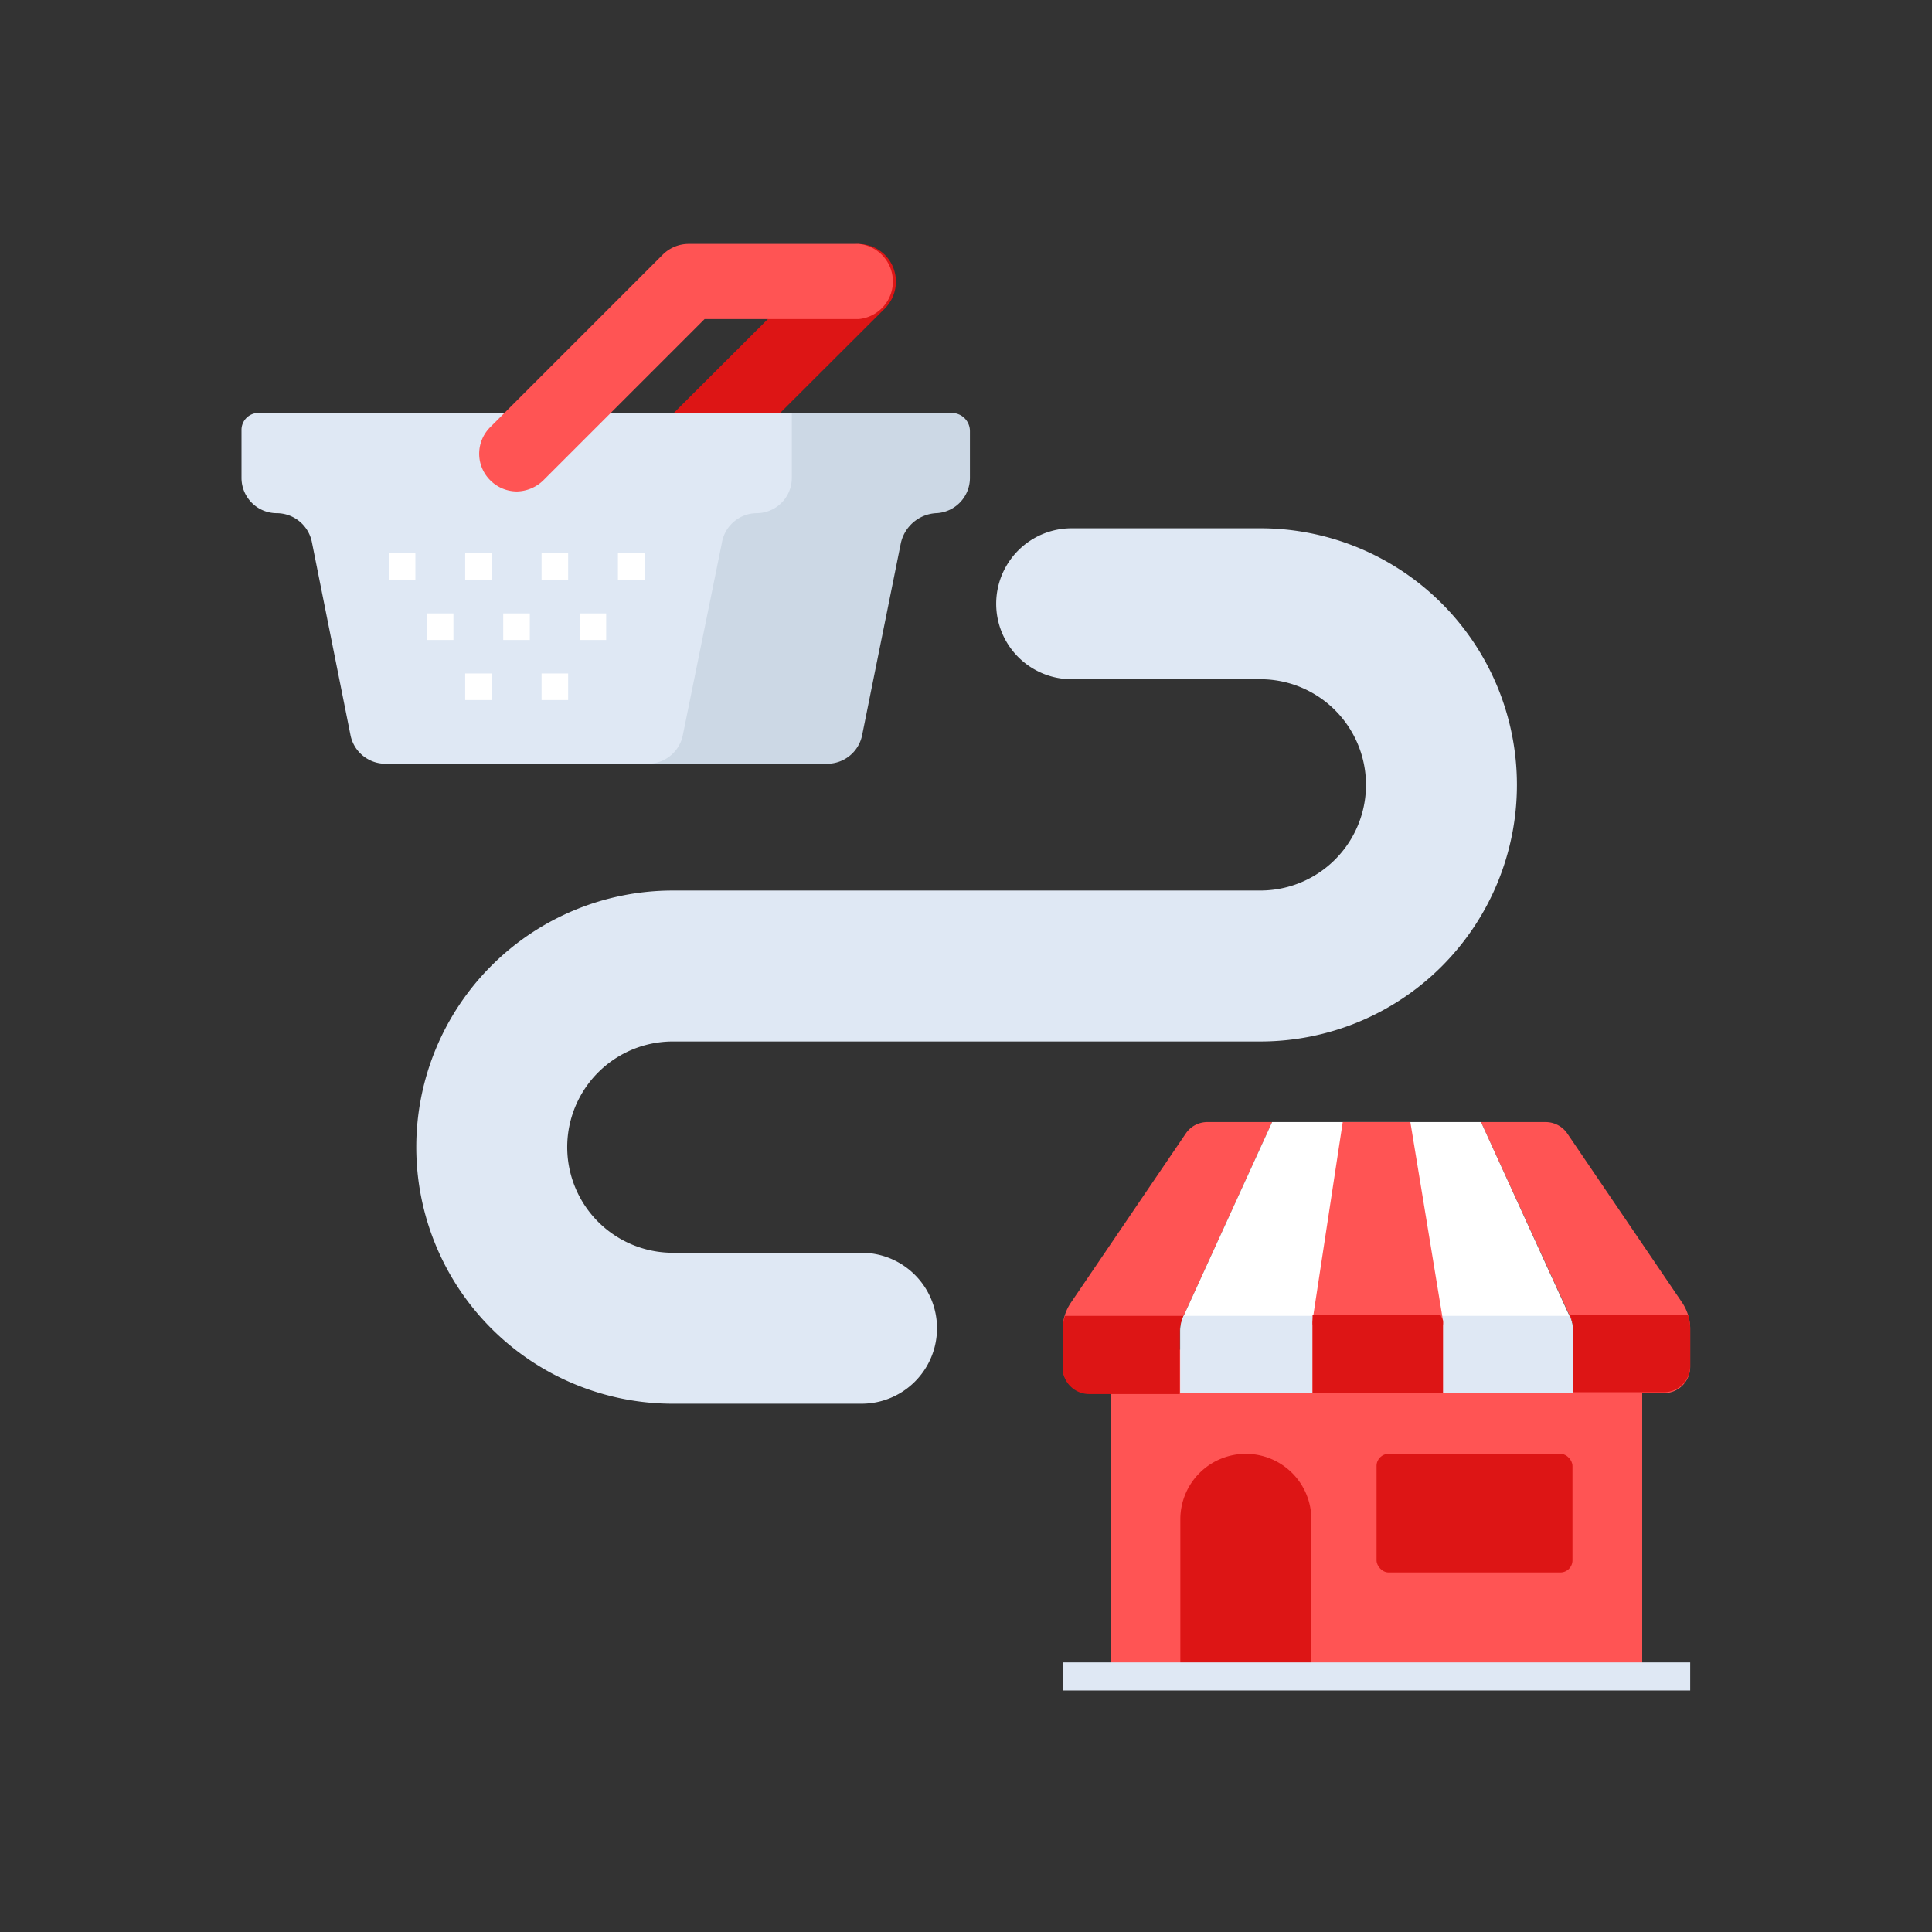 <svg id="Layer_1" data-name="Layer 1" xmlns="http://www.w3.org/2000/svg" viewBox="0 0 64 64"><rect x="0" y="0" width="64" height="64" fill="#333333" stroke="none"/><defs><style>.cls-1{fill:#dfe8f4;}.cls-2{fill:#dd1515;}.cls-3{fill:#ccd8e5;}.cls-4{fill:#fff;}.cls-5{fill:#ff5454;}</style></defs><title>e-commerce, commerce, shopping, basket, store</title><path class="cls-1" d="M41.75,17.5H35.5a2.5,2.5,0,0,0,0,5h6.25a3.5,3.5,0,0,1,0,7H22.29a8.5,8.5,0,0,0,0,17h6.25a2.5,2.5,0,0,0,0-5H22.29a3.5,3.5,0,0,1,0-7H41.75a8.5,8.5,0,0,0,0-17Z"/><path class="cls-2" d="M22.73,16.28a1.25,1.25,0,0,1-.88-.37,1.24,1.24,0,0,1,0-1.76l5.71-5.7a1.24,1.24,0,0,1,1.76,0,1.26,1.26,0,0,1,0,1.76l-5.71,5.7A1.25,1.25,0,0,1,22.73,16.28Z"/><path class="cls-3" d="M15.11,13.68a1.17,1.17,0,0,0-1.17,1.18v1A1.14,1.14,0,0,0,15.13,17a1.17,1.17,0,0,1,1.13.95l1.28,6.4a1.18,1.18,0,0,0,1.15.95h8.72a1.18,1.18,0,0,0,1.15-.95L29.84,18A1.27,1.27,0,0,1,31,17a1.17,1.17,0,0,0,1.13-1.17V14.28a.6.6,0,0,0-.6-.6Z"/><path class="cls-1" d="M8,14.24v1.59A1.17,1.17,0,0,0,9.17,17h0a1.19,1.19,0,0,1,1.16.95l1.28,6.4a1.18,1.18,0,0,0,1.15.95h8.71a1.18,1.18,0,0,0,1.15-.95L23.91,18A1.18,1.18,0,0,1,25.06,17h0a1.17,1.17,0,0,0,1.17-1.17V13.68H8.56A.56.56,0,0,0,8,14.24Z"/><rect class="cls-4" x="12.88" y="18.33" width="0.88" height="0.88"/><rect class="cls-4" x="15.41" y="18.33" width="0.88" height="0.88"/><rect class="cls-4" x="17.94" y="18.33" width="0.88" height="0.88"/><rect class="cls-4" x="20.47" y="18.33" width="0.88" height="0.88"/><rect class="cls-4" x="14.14" y="20.32" width="0.88" height="0.88"/><rect class="cls-4" x="16.67" y="20.32" width="0.88" height="0.88"/><rect class="cls-4" x="19.2" y="20.32" width="0.88" height="0.88"/><rect class="cls-4" x="15.41" y="22.31" width="0.88" height="0.88"/><rect class="cls-4" x="17.94" y="22.31" width="0.88" height="0.88"/><path class="cls-5" d="M17.12,16.28a1.25,1.25,0,0,1-.88-.37,1.24,1.24,0,0,1,0-1.76l5.7-5.7a1.22,1.22,0,0,1,.88-.37h5.62a1.25,1.25,0,0,1,0,2.49h-5.1L18,15.91A1.29,1.29,0,0,1,17.12,16.28Z"/><path class="cls-5" d="M39.21,43.59l2.93-6.42H40a.86.86,0,0,0-.72.38l-3.81,5.61a1.59,1.59,0,0,0-.27.87v1.24a.88.88,0,0,0,.88.88h3V44.09A1.22,1.22,0,0,1,39.21,43.59Z"/><path class="cls-5" d="M55.73,43.16l-3.81-5.61a.87.87,0,0,0-.73-.38H49.06L52,43.59a1.08,1.08,0,0,1,.11.5v2.06h3a.87.87,0,0,0,.88-.88V44A1.58,1.58,0,0,0,55.73,43.16Z"/><rect class="cls-5" x="36.8" y="44.71" width="17.6" height="10.4"/><path class="cls-2" d="M39.21,43.59v0H35.28a1.5,1.5,0,0,0-.08.47v1.24a.88.88,0,0,0,.88.88h3V44.09A1.22,1.22,0,0,1,39.21,43.59Z"/><path class="cls-2" d="M55.92,43.56H52v0a1.08,1.08,0,0,1,.11.5v2.06h3a.87.87,0,0,0,.88-.88V44A1.49,1.49,0,0,0,55.92,43.56Z"/><path class="cls-4" d="M49.06,37.17H42.14l-2.93,6.42a1.22,1.22,0,0,0-.11.5v2.06h13V44.09a1.08,1.08,0,0,0-.11-.5Z"/><path class="cls-1" d="M39.21,43.59a1.22,1.22,0,0,0-.11.5v2.06h13V44.09a1.08,1.08,0,0,0-.11-.5v0H39.22Z"/><path class="cls-5" d="M46.72,37.17H44.48l-1,6.57a1,1,0,0,0,0,.17v2.24h4.32V43.91a1,1,0,0,0,0-.17Z"/><path class="cls-2" d="M47.72,43.56H43.48l0,.18a1,1,0,0,0,0,.17v2.24h4.32V43.91a1,1,0,0,0,0-.17Z"/><path class="cls-2" d="M43.44,55.11H39.1V50.33a2.17,2.17,0,0,1,2.17-2.17h0a2.17,2.17,0,0,1,2.17,2.17Z"/><rect class="cls-1" x="35.2" y="55.07" width="20.79" height="0.93"/><rect class="cls-2" x="45.6" y="48.16" width="6.49" height="3.93" rx="0.4"/></svg>